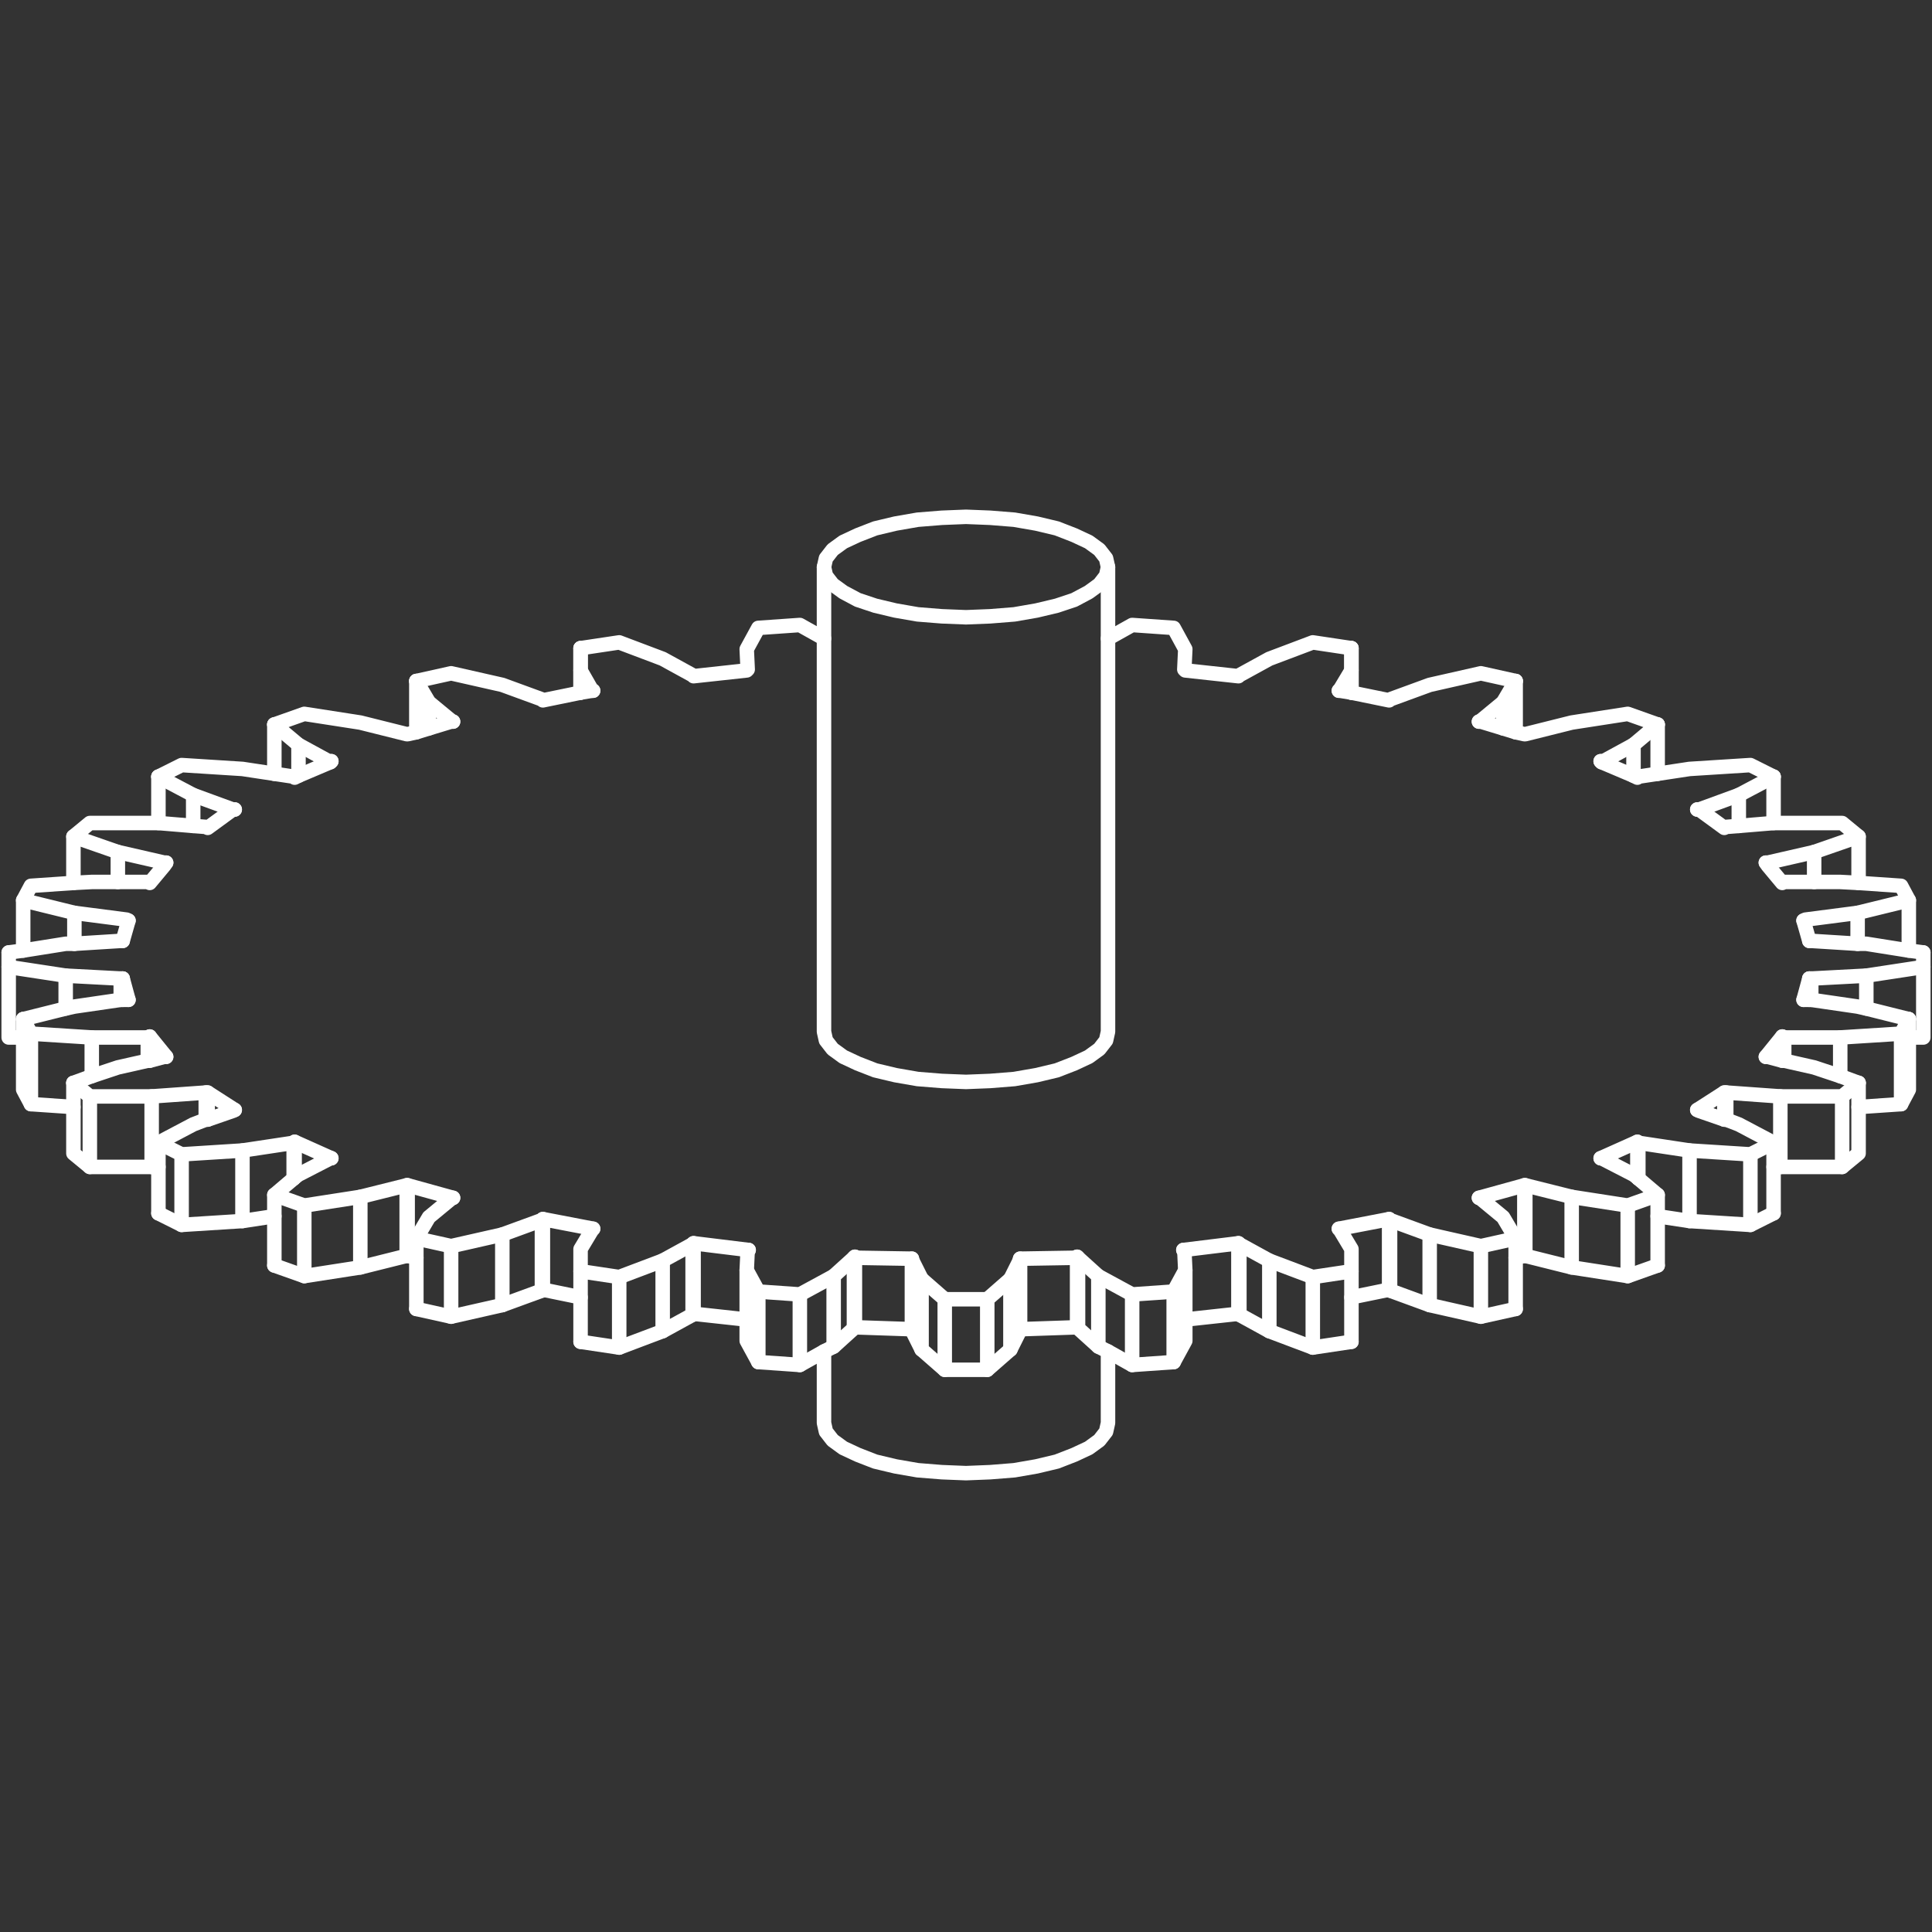 <?xml version="1.0" encoding="utf-8"?>
<!-- Generator: Adobe Illustrator 21.0.0, SVG Export Plug-In . SVG Version: 6.00 Build 0)  -->
<svg version="1.1" id="Layer_1" xmlns="http://www.w3.org/2000/svg" xmlns:xlink="http://www.w3.org/1999/xlink" x="0px" y="0px"
	 viewBox="0 0 200 200" style="enable-background:new 0 0 200 200;" xml:space="preserve">
<rect x="0" y="0" width="200" height="200" fill="#333333" stroke="none"/>
<style type="text/css">
	.st0{fill:none;stroke:#FFFFFF;stroke-width:1.5;stroke-linecap:round;stroke-linejoin:round;}
</style>
<g>
	<polyline class="st0" points="114.7,139.9 114.7,147.3 114.5,148.2 113.8,149.1 112.7,149.9 111.2,150.6 109.4,151.3 107.3,151.8 
		105,152.2 102.5,152.4 100,152.5 97.5,152.4 95,152.2 92.7,151.8 90.6,151.3 88.8,150.6 87.3,149.9 86.2,149.1 85.5,148.2 
		85.3,147.3 85.3,139.9 	"/>
	<line class="st0" x1="181.2" y1="119.5" x2="181.2" y2="126.8"/>
	<line class="st0" x1="168.5" y1="124.8" x2="168.5" y2="132.1"/>
	<line class="st0" x1="153.3" y1="129" x2="153.3" y2="136.3"/>
	<line class="st0" x1="143.9" y1="126.3" x2="143.9" y2="133.6"/>
	<line class="st0" x1="135.9" y1="132.2" x2="135.9" y2="139.5"/>
	<line class="st0" x1="131.4" y1="130.5" x2="131.4" y2="137.8"/>
	<line class="st0" x1="121.5" y1="133.7" x2="121.5" y2="141"/>
	<line class="st0" x1="117.2" y1="134" x2="117.2" y2="141.3"/>
	<polyline class="st0" points="111.5,130.1 111.5,137.4 111.6,137.5 	"/>
	<polyline class="st0" points="88.5,130.1 88.5,137.4 88.4,137.5 86.3,139.4 85.3,139.9 82.8,141.3 78.5,141 77.3,138.8 77.3,136.6 
		77.3,131.5 	"/>
	<polyline class="st0" points="88.4,137.5 88.4,130.2 88.5,130.1 	"/>
	<line class="st0" x1="82.8" y1="141.3" x2="82.8" y2="134"/>
	<line class="st0" x1="78.5" y1="141" x2="78.5" y2="133.7"/>
	<polyline class="st0" points="71.8,128.7 71.8,136 71.7,136.1 68.6,137.8 64.1,139.5 60.1,138.9 	"/>
	<line class="st0" x1="68.6" y1="137.8" x2="68.6" y2="130.5"/>
	<line class="st0" x1="64.1" y1="139.5" x2="64.1" y2="132.2"/>
	<polyline class="st0" points="56.2,126.2 56.2,133.5 56.1,133.6 52,135.1 46.7,136.3 43.1,135.5 	"/>
	<line class="st0" x1="56.1" y1="133.6" x2="56.1" y2="126.3"/>
	<line class="st0" x1="46.7" y1="136.3" x2="46.7" y2="129"/>
	<line class="st0" x1="31.5" y1="132.1" x2="31.5" y2="124.8"/>
	<line class="st0" x1="18.8" y1="126.8" x2="18.8" y2="119.5"/>
	<polyline class="st0" points="192.4,112.1 192.4,114.6 192.4,119.4 190.7,120.8 184.3,120.8 183.6,120.8 	"/>
	<line class="st0" x1="196.8" y1="107" x2="196.8" y2="114.3"/>
	<line class="st0" x1="190.7" y1="113.5" x2="190.7" y2="120.8"/>
	<line class="st0" x1="184.3" y1="113.5" x2="184.3" y2="120.8"/>
	<line class="st0" x1="157.9" y1="122.7" x2="157.9" y2="130"/>
	<line class="st0" x1="157.8" y1="122.7" x2="157.8" y2="130"/>
	<line class="st0" x1="42.2" y1="130" x2="42.2" y2="122.7"/>
	<line class="st0" x1="42.1" y1="130" x2="42.1" y2="122.7"/>
	<line class="st0" x1="15.7" y1="120.8" x2="15.7" y2="113.5"/>
	<line class="st0" x1="9.3" y1="120.8" x2="9.3" y2="113.5"/>
	<line class="st0" x1="3.2" y1="114.3" x2="3.2" y2="107"/>
	<polyline class="st0" points="197.6,105.5 197.6,107.6 197.6,112.8 196.8,114.3 192.4,114.6 	"/>
	<polyline class="st0" points="183.6,118.3 183.6,120.8 183.6,125.6 	"/>
	<polyline class="st0" points="0.9,98.6 0.9,100.1 0.9,107.4 2.4,107.4 	"/>
	<line class="st0" x1="174.9" y1="119.1" x2="174.9" y2="126.4"/>
	<line class="st0" x1="162.7" y1="123.9" x2="162.7" y2="131.2"/>
	<line class="st0" x1="148" y1="127.8" x2="148" y2="135.1"/>
	<line class="st0" x1="128.3" y1="128.8" x2="128.3" y2="136.1"/>
	<line class="st0" x1="113.7" y1="132.1" x2="113.7" y2="139.4"/>
	<polyline class="st0" points="97.8,141.8 97.8,134.5 95.4,132.4 	"/>
	<line class="st0" x1="86.3" y1="139.4" x2="86.3" y2="132.1"/>
	<line class="st0" x1="71.7" y1="136.1" x2="71.7" y2="128.8"/>
	<line class="st0" x1="52" y1="135.1" x2="52" y2="127.8"/>
	<line class="st0" x1="37.3" y1="131.2" x2="37.3" y2="123.9"/>
	<line class="st0" x1="25.1" y1="126.4" x2="25.1" y2="119.1"/>
	<polyline class="st0" points="199.1,100.1 193.2,101 187.5,101.3 187.3,101.3 	"/>
	<polyline class="st0" points="94.4,130.3 88.4,130.2 86.3,132.1 82.8,134 78.5,133.7 77.3,131.5 77.4,129.4 77.5,129.4 	"/>
	<line class="st0" x1="111.5" y1="137.4" x2="105.6" y2="137.6"/>
	<line class="st0" x1="94.4" y1="137.6" x2="88.5" y2="137.4"/>
	<polyline class="st0" points="77.5,129.4 71.8,128.7 71.7,128.8 68.6,130.5 64.1,132.2 60.1,131.6 	"/>
	<line class="st0" x1="128.2" y1="136" x2="122.7" y2="136.6"/>
	<line class="st0" x1="77.3" y1="136.6" x2="71.8" y2="136"/>
	<polyline class="st0" points="197.6,93.2 192.3,94.5 186.9,95.2 186.7,95.3 	"/>
	<polyline class="st0" points="61.4,71.5 61.3,71.5 60.1,69.4 60.1,67.1 	"/>
	<polyline class="st0" points="61.4,127.2 56.2,126.2 56.1,126.3 52,127.8 46.7,129 43.1,128.2 	"/>
	<line class="st0" x1="43.1" y1="75.8" x2="43.1" y2="70.5"/>
	<line class="st0" x1="156.9" y1="70.5" x2="156.9" y2="75.8"/>
	<polyline class="st0" points="2.4,98.4 2.4,93.2 3.2,91.7 7.6,91.4 9.5,91.3 12.2,91.3 15.3,91.3 15.5,91.4 17,89.6 17.2,89.3 	"/>
	<line class="st0" x1="28.4" y1="80.1" x2="28.4" y2="75"/>
	<line class="st0" x1="171.6" y1="75" x2="171.6" y2="80.1"/>
	<polyline class="st0" points="7.6,91.4 7.6,86.6 9.3,85.2 15.7,85.2 16.4,85.2 20,85.5 21.3,85.6 21.5,85.7 24.1,83.8 24.3,83.8 	
		"/>
	<polyline class="st0" points="192.4,86.6 187.8,88.2 183,89.3 182.8,89.3 	"/>
	<polyline class="st0" points="46.9,124 42.2,122.7 42.1,122.7 37.3,123.9 31.5,124.8 28.4,123.7 	"/>
	<line class="st0" x1="16.4" y1="85.2" x2="16.4" y2="80.4"/>
	<line class="st0" x1="183.6" y1="80.4" x2="183.6" y2="85.2"/>
	<line class="st0" x1="60.1" y1="71.7" x2="60.1" y2="67.1"/>
	<line class="st0" x1="139.9" y1="67.1" x2="139.9" y2="71.7"/>
	<polyline class="st0" points="7.6,114.6 3.2,114.3 2.4,112.8 2.4,107.6 2.4,105.5 	"/>
	<line class="st0" x1="102.2" y1="134.5" x2="97.8" y2="134.5"/>
	<polyline class="st0" points="34.3,78.8 34.2,78.9 30.9,77.1 28.4,75 	"/>
	<polyline class="st0" points="34.3,119.9 30.5,118.2 30.4,118.3 25.1,119.1 18.8,119.5 16.4,118.3 	"/>
	<polyline class="st0" points="139.9,138.9 135.9,139.5 131.4,137.8 128.3,136.1 128.2,136 128.2,128.7 	"/>
	<polyline class="st0" points="139.9,131.6 135.9,132.2 131.4,130.5 128.3,128.8 128.2,128.7 122.5,129.4 	"/>
	<polyline class="st0" points="60.1,67.1 64.1,66.5 68.6,68.2 71.7,69.9 71.8,70 77.3,69.4 77.4,69.3 77.3,67.2 78.5,65 82.8,64.7 
		85.3,66.1 	"/>
	<polyline class="st0" points="183.6,80.4 180,82.3 175.9,83.8 175.7,83.8 	"/>
	<polyline class="st0" points="16.4,118.3 20,116.4 21.3,115.9 21.5,115.9 24.1,115 24.3,114.9 	"/>
	<line class="st0" x1="190.5" y1="107.4" x2="190.5" y2="111.4"/>
	<line class="st0" x1="9.5" y1="111.4" x2="9.5" y2="107.4"/>
	<line class="st0" x1="143.8" y1="133.5" x2="139.9" y2="134.3"/>
	<line class="st0" x1="60.1" y1="134.3" x2="56.2" y2="133.5"/>
	<line class="st0" x1="30.4" y1="122" x2="30.4" y2="118.3"/>
	<line class="st0" x1="169.6" y1="118.3" x2="169.6" y2="122"/>
	<polyline class="st0" points="43.1,70.5 46.7,69.7 52,70.9 56.1,72.4 56.2,72.5 60.1,71.7 60.1,71.7 61.3,71.5 61.4,71.5 	"/>
	<polyline class="st0" points="156.9,135.5 153.3,136.3 148,135.1 143.9,133.6 143.8,133.5 143.8,126.2 	"/>
	<polyline class="st0" points="156.9,128.2 153.3,129 148,127.8 143.9,126.3 143.8,126.2 138.6,127.2 	"/>
	<line class="st0" x1="30.5" y1="121.9" x2="30.5" y2="118.2"/>
	<line class="st0" x1="169.5" y1="118.2" x2="169.5" y2="121.9"/>
	<line class="st0" x1="193.2" y1="101" x2="193.2" y2="104.4"/>
	<line class="st0" x1="6.8" y1="104.4" x2="6.8" y2="101"/>
	<polyline class="st0" points="24.3,83.8 24.1,83.8 20,82.3 16.4,80.4 	"/>
	<polyline class="st0" points="24.3,114.9 21.5,113.1 21.3,113.1 15.7,113.5 9.3,113.5 7.6,112.1 	"/>
	<polyline class="st0" points="28.4,125.9 25.1,126.4 18.8,126.8 16.4,125.6 	"/>
	<polyline class="st0" points="171.6,131 168.5,132.1 162.7,131.2 157.9,130 157.8,130 156.9,130.2 	"/>
	<polyline class="st0" points="171.6,123.7 168.5,124.8 162.7,123.9 157.9,122.7 157.8,122.7 153.1,124 	"/>
	<polyline class="st0" points="28.4,75 31.5,73.9 37.3,74.8 42.1,76 42.2,76 43.1,75.8 44.4,75.4 46.7,74.7 46.9,74.7 	"/>
	<polyline class="st0" points="171.6,75 169.1,77.1 165.8,78.9 165.7,78.8 	"/>
	<line class="st0" x1="169.1" y1="77.1" x2="169.1" y2="80.3"/>
	<line class="st0" x1="30.9" y1="80.3" x2="30.9" y2="77.1"/>
	<line class="st0" x1="20" y1="85.5" x2="20" y2="82.3"/>
	<line class="st0" x1="180" y1="82.3" x2="180" y2="85.5"/>
	<polyline class="st0" points="104.6,132.4 102.2,134.5 102.2,141.8 	"/>
	<line class="st0" x1="7.7" y1="97.7" x2="7.7" y2="94.5"/>
	<line class="st0" x1="192.3" y1="94.5" x2="192.3" y2="97.7"/>
	<line class="st0" x1="12.2" y1="91.3" x2="12.2" y2="88.2"/>
	<line class="st0" x1="187.8" y1="88.2" x2="187.8" y2="91.3"/>
	<polyline class="st0" points="114.7,66.1 117.2,64.7 121.5,65 122.7,67.2 122.6,69.3 122.7,69.4 128.2,70 128.3,69.9 131.4,68.2 
		135.9,66.5 139.9,67.1 	"/>
	<line class="st0" x1="178.7" y1="113.1" x2="178.7" y2="115.9"/>
	<line class="st0" x1="21.3" y1="115.9" x2="21.3" y2="113.1"/>
	<line class="st0" x1="178.5" y1="113.1" x2="178.5" y2="115.9"/>
	<line class="st0" x1="21.5" y1="115.9" x2="21.5" y2="113.1"/>
	<polyline class="st0" points="16.4,80.4 18.8,79.2 25.1,79.6 28.4,80.1 30.4,80.4 30.5,80.5 30.9,80.3 34.2,78.9 34.3,78.8 	"/>
	<polyline class="st0" points="183.6,125.6 181.2,126.8 174.9,126.4 171.6,125.9 	"/>
	<polyline class="st0" points="183.6,118.3 181.2,119.5 174.9,119.1 169.6,118.3 169.5,118.2 165.7,119.9 	"/>
	<polyline class="st0" points="17.2,109.4 15.5,107.3 15.3,107.4 9.5,107.4 3.2,107 2.4,105.5 	"/>
	<line class="st0" x1="44.4" y1="75.4" x2="44.4" y2="72.7"/>
	<line class="st0" x1="155.6" y1="72.7" x2="155.6" y2="75.4"/>
	<polyline class="st0" points="156.9,70.5 155.6,72.7 153.3,74.6 153.1,74.7 	"/>
	<line class="st0" x1="184.7" y1="107.4" x2="184.7" y2="109.8"/>
	<line class="st0" x1="15.3" y1="109.8" x2="15.3" y2="107.4"/>
	<line class="st0" x1="184.5" y1="107.3" x2="184.5" y2="109.8"/>
	<line class="st0" x1="15.5" y1="109.8" x2="15.5" y2="107.3"/>
	<line class="st0" x1="60.1" y1="71.7" x2="60.1" y2="69.4"/>
	<line class="st0" x1="139.9" y1="69.4" x2="139.9" y2="71.7"/>
	<polyline class="st0" points="139.9,67.1 139.9,69.4 138.7,71.4 138.6,71.5 	"/>
	<polyline class="st0" points="105.6,130.4 104.6,132.4 104.6,139.7 	"/>
	<polyline class="st0" points="95.4,139.7 94.4,137.7 94.4,137.6 94.4,130.4 	"/>
	<line class="st0" x1="12.5" y1="103.5" x2="12.5" y2="101.3"/>
	<line class="st0" x1="187.5" y1="101.3" x2="187.5" y2="103.5"/>
	<line class="st0" x1="13.3" y1="103.5" x2="12.7" y2="101.3"/>
	<line class="st0" x1="187.3" y1="101.3" x2="186.7" y2="103.5"/>
	<polyline class="st0" points="192.4,112.1 190.7,113.5 184.3,113.5 178.7,113.1 178.5,113.1 175.7,114.9 	"/>
	<line class="st0" x1="12.7" y1="103.5" x2="12.7" y2="101.3"/>
	<line class="st0" x1="187.3" y1="101.3" x2="187.3" y2="103.5"/>
	<polyline class="st0" points="197.6,105.5 196.8,107 190.5,107.4 184.7,107.4 184.5,107.3 182.8,109.4 	"/>
	<polyline class="st0" points="199.1,98.6 199.1,100.1 199.1,107.4 197.6,107.4 	"/>
	<polyline class="st0" points="43.1,130.2 42.2,130 42.1,130 37.3,131.2 31.5,132.1 28.4,131 	"/>
	<polyline class="st0" points="85.3,58.7 85.5,59.6 86.2,60.5 87.3,61.3 88.8,62.1 90.6,62.7 92.7,63.2 95,63.6 97.5,63.8 100,63.9 
		102.5,63.8 105,63.6 107.3,63.2 109.4,62.7 111.2,62.1 112.7,61.3 113.8,60.5 114.5,59.6 114.7,58.7 	"/>
	<polyline class="st0" points="16.4,120.8 15.7,120.8 9.3,120.8 7.6,119.4 7.6,114.6 7.6,112.1 	"/>
	<polyline class="st0" points="187.3,97.4 187.5,97.4 192.3,97.7 193.2,97.7 197.6,98.4 199.1,98.6 	"/>
	<polyline class="st0" points="12.7,101.3 12.5,101.3 6.8,101 0.9,100.1 	"/>
	<polyline class="st0" points="186.7,103.5 186.9,103.5 187.3,103.5 187.5,103.5 192.3,104.2 193.2,104.4 197.6,105.5 	"/>
	<polyline class="st0" points="13.3,95.3 13.1,95.2 7.7,94.5 2.4,93.2 	"/>
	<polyline class="st0" points="182.8,109.4 183,109.4 184.5,109.8 184.7,109.8 187.8,110.5 190.5,111.4 192.4,112.1 	"/>
	<polyline class="st0" points="17.2,89.3 17,89.3 12.2,88.2 7.6,86.6 	"/>
	<polyline class="st0" points="175.7,83.8 175.9,83.8 178.5,85.7 178.7,85.6 180,85.5 183.6,85.2 184.3,85.2 190.7,85.2 192.4,86.6 
		192.4,91.4 	"/>
	<polyline class="st0" points="175.7,114.9 175.9,115 178.5,115.9 178.7,115.9 180,116.4 183.6,118.3 	"/>
	<polyline class="st0" points="165.7,78.8 165.8,78.9 169.1,80.3 169.5,80.5 169.6,80.4 171.6,80.1 174.9,79.6 181.2,79.2 
		183.6,80.4 	"/>
	<polyline class="st0" points="165.7,119.9 165.8,119.9 169.1,121.6 169.5,121.9 169.6,122 171.6,123.7 171.6,125.9 171.6,131 	"/>
	<polyline class="st0" points="153.1,124 153.3,124.1 155.6,126 156.9,128.2 156.9,130.2 156.9,135.5 	"/>
	<polyline class="st0" points="46.9,74.7 46.7,74.6 44.4,72.7 43.1,70.5 	"/>
	<polyline class="st0" points="138.6,127.2 138.7,127.3 139.9,129.3 139.9,131.6 139.9,134.3 139.9,138.9 	"/>
	<polyline class="st0" points="122.5,129.4 122.6,129.4 122.7,131.5 121.5,133.7 117.2,134 113.7,132.1 111.6,130.2 105.6,130.3 	
		"/>
	<polyline class="st0" points="111.5,130.1 111.6,130.2 111.6,137.5 113.7,139.4 114.7,139.9 117.2,141.3 121.5,141 122.7,138.8 
		122.7,136.6 122.7,131.5 	"/>
	<polyline class="st0" points="105.6,130.3 105.6,130.4 105.6,137.6 105.6,137.7 104.6,139.7 102.2,141.8 97.8,141.8 95.4,139.7 
		95.4,132.4 94.4,130.4 94.4,130.3 	"/>
	<polygon class="st0" points="85.3,106.6 85.3,66.1 85.3,58.7 85.5,57.8 86.2,56.9 87.3,56.1 88.8,55.4 90.6,54.7 92.7,54.2 
		95,53.8 97.5,53.6 100,53.5 102.5,53.6 105,53.8 107.3,54.2 109.4,54.7 111.2,55.4 112.7,56.1 113.8,56.9 114.5,57.8 114.7,58.7 
		114.7,66.1 114.7,106.6 114.7,106.8 114.5,107.7 113.8,108.6 112.7,109.4 111.2,110.1 109.4,110.8 107.3,111.3 105,111.7 
		102.5,111.9 100,112 97.5,111.9 95,111.7 92.7,111.3 90.6,110.8 88.8,110.1 87.3,109.4 86.2,108.6 85.5,107.7 85.3,106.8 	"/>
	<polyline class="st0" points="28.4,131 28.4,125.9 28.4,123.7 30.4,122 30.5,121.9 30.9,121.6 34.2,119.9 34.3,119.9 	"/>
	<polyline class="st0" points="43.1,135.5 43.1,130.2 43.1,128.2 44.4,126 46.7,124.1 46.9,124 	"/>
	<polyline class="st0" points="16.4,125.6 16.4,120.8 16.4,118.3 	"/>
	<polyline class="st0" points="60.1,138.9 60.1,134.3 60.1,131.6 60.1,129.3 61.3,127.3 61.4,127.2 	"/>
	<polyline class="st0" points="0.9,98.6 2.4,98.4 6.8,97.7 7.7,97.7 12.5,97.4 12.7,97.4 	"/>
	<polyline class="st0" points="2.4,105.5 6.8,104.4 7.7,104.2 12.5,103.5 12.7,103.5 13.1,103.5 13.3,103.5 	"/>
	<polyline class="st0" points="7.6,112.1 9.5,111.4 12.2,110.5 15.3,109.8 15.5,109.8 17,109.4 17.2,109.4 	"/>
	<polyline class="st0" points="182.8,89.3 183,89.6 184.5,91.4 184.7,91.3 187.8,91.3 190.5,91.3 192.4,91.4 196.8,91.7 197.6,93.2 
		197.6,98.4 	"/>
	<polyline class="st0" points="12.7,97.4 13.1,96 13.3,95.3 	"/>
	<polyline class="st0" points="186.7,95.3 186.9,96 187.3,97.4 	"/>
	<polyline class="st0" points="153.1,74.7 153.3,74.7 155.6,75.4 156.9,75.8 157.8,76 157.9,76 162.7,74.8 168.5,73.9 171.6,75 	"/>
	<polyline class="st0" points="138.6,71.5 138.7,71.5 139.9,71.7 139.9,71.7 143.8,72.5 143.9,72.4 148,70.9 153.3,69.7 156.9,70.5 
			"/>
</g>
</svg>
